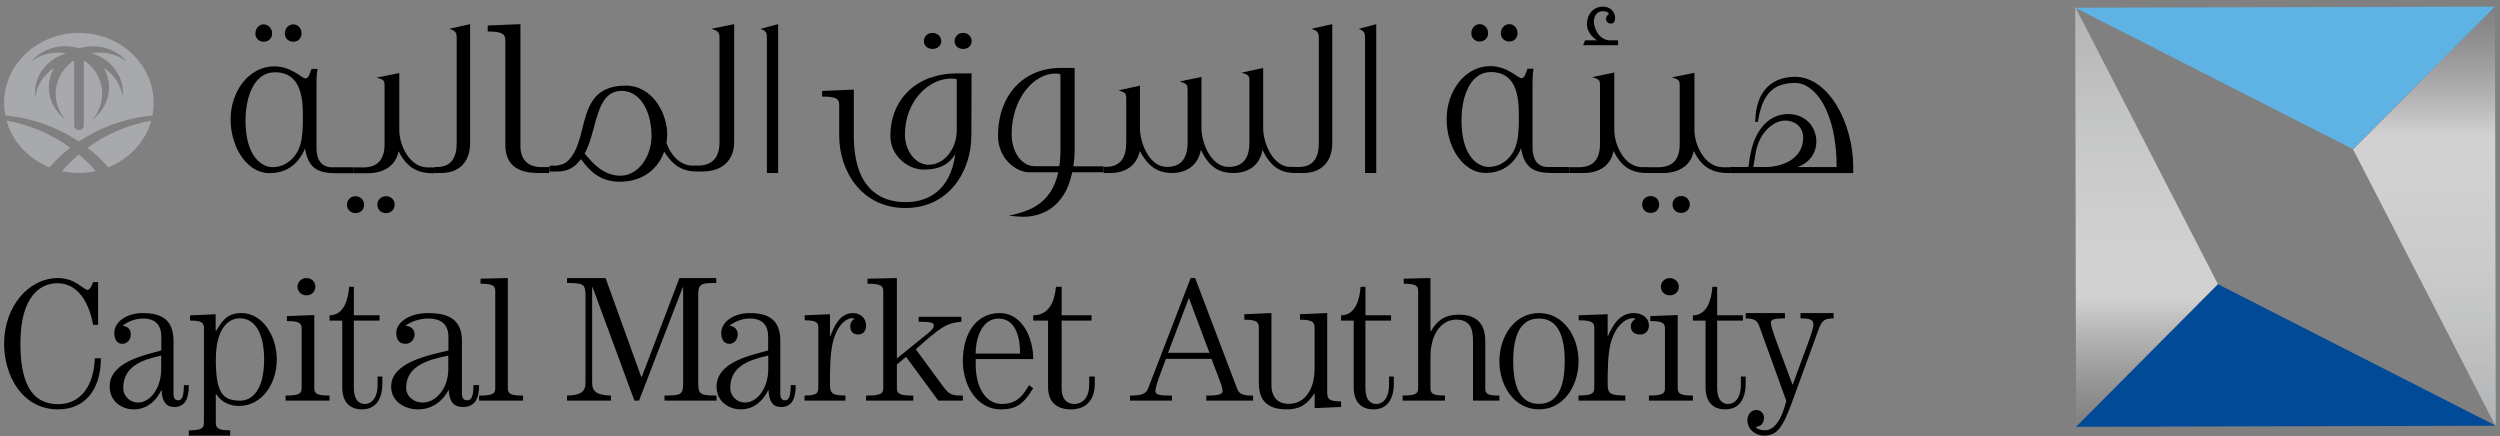 <svg width="338" height="59" viewBox="0 0 338 59" fill="none" xmlns="http://www.w3.org/2000/svg">
<rect x="0" y="0" width="338" height="59" fill="#808080" stroke="none"/>
<path d="M16.607 12.536C16.607 12.734 16.579 12.953 16.572 13.138C16.381 11.49 15.414 10.061 14.03 9.181C15.244 11.285 14.898 13.965 13.006 15.745C12.844 15.891 12.681 16.03 12.519 16.155C14.376 13.965 14.249 10.776 12.088 8.751C11.89 8.565 11.685 8.4 11.481 8.248C11.431 8.248 11.375 8.248 11.332 8.235V16.97C11.332 17.314 11.036 17.585 10.676 17.585C10.316 17.585 10.026 17.314 10.026 16.97H10.033V8.235C9.977 8.241 9.92 8.248 9.864 8.248C9.666 8.4 9.461 8.565 9.278 8.751C7.096 10.776 6.962 13.965 8.833 16.155C8.663 16.03 8.494 15.891 8.346 15.745C6.46 13.965 6.1 11.285 7.315 9.181C5.931 10.068 4.977 11.497 4.78 13.138C4.758 12.946 4.737 12.734 4.737 12.536C4.737 10.021 6.531 7.897 8.96 7.216C7.315 6.918 5.549 7.295 4.172 8.334C4.307 8.182 4.455 8.029 4.617 7.877C6.248 6.349 8.614 5.892 10.676 6.534C12.738 5.892 15.096 6.349 16.748 7.877C16.89 8.023 17.038 8.182 17.179 8.334C15.795 7.295 14.044 6.918 12.384 7.216C14.828 7.904 16.614 10.021 16.614 12.536M10.662 4.449C5.083 4.449 0.557 8.685 0.557 13.925C0.557 14.501 0.621 15.064 0.734 15.613C4.335 15.964 7.759 17.188 10.662 19.133C13.571 17.188 16.988 15.964 20.604 15.613C20.71 15.07 20.773 14.501 20.773 13.925C20.773 8.685 16.254 4.449 10.662 4.449ZM14.644 22.621C17.49 21.489 19.665 19.147 20.462 16.308C17.313 16.87 14.348 18.141 11.834 19.967C12.858 20.761 13.804 21.648 14.644 22.621ZM0.882 16.308C1.673 19.147 3.841 21.489 6.686 22.621C7.534 21.648 8.459 20.761 9.496 19.967C6.99 18.141 4.031 16.87 0.875 16.308M10.662 20.874C9.842 21.562 9.08 22.329 8.374 23.143C9.122 23.289 9.871 23.388 10.662 23.388C11.452 23.388 12.215 23.289 12.956 23.143C12.257 22.329 11.481 21.562 10.662 20.874Z" fill="#A7A9AC"/>
<path d="M39.648 5.641C38.985 5.641 38.51 5.169 38.51 4.516C38.51 3.862 38.992 3.296 39.648 3.296C40.304 3.296 40.765 3.833 40.765 4.516C40.765 5.198 40.283 5.641 39.648 5.641ZM35.64 5.641C35.004 5.641 34.529 5.169 34.529 4.516C34.529 3.862 35.011 3.296 35.64 3.296C36.268 3.296 36.792 3.833 36.792 4.516C36.792 5.198 36.303 5.641 35.64 5.641ZM37.12 9.779C34.459 9.779 33.195 12.907 33.195 16.326C33.195 21.154 35.395 22.598 36.841 22.598C38.573 22.598 40.046 21.401 40.591 19.608C40.891 18.577 40.954 17.415 40.954 15.666C40.954 12.871 40.528 9.764 37.127 9.764M41.247 20.065C41.01 20.66 40.647 21.248 40.221 21.764C39.474 22.606 38.328 23.411 36.422 23.411C33.433 23.411 31.177 19.971 31.177 16.116C31.177 12.537 33.496 8.973 37.12 8.973C39.383 8.973 40.828 10.599 41.282 10.599C41.82 10.599 41.918 9.692 42.12 9.321H42.93C42.791 10.011 42.791 10.824 42.791 11.514V19.876C42.791 20.784 42.93 22.504 44.746 22.613H47.826V23.419H45.591C43.447 23.419 41.694 23.114 41.247 20.072" fill="black"/>
<path d="M52.203 28.813C51.525 28.813 51.02 28.354 51.02 27.684C51.02 27.015 51.525 26.528 52.203 26.528C52.881 26.528 53.364 27.036 53.364 27.684C53.364 28.333 52.852 28.813 52.203 28.813ZM58.506 23.419C56.292 23.419 54.929 22.509 53.891 20.443C53.516 22.361 51.936 23.419 49.744 23.419H47.826V22.636H49.181C51.179 22.594 51.994 21.437 51.994 19.491V11.679C51.994 10.91 51.965 10.783 50.905 10.487L53.984 9.874V17.602C53.984 19.646 55.376 22.636 57.842 22.636H58.801V23.419H58.506ZM48.071 28.813C47.415 28.813 46.91 28.354 46.91 27.684C46.91 27.015 47.415 26.528 48.071 26.528C48.727 26.528 49.225 27.036 49.225 27.684C49.225 28.333 48.763 28.813 48.071 28.813Z" fill="black"/>
<path d="M58.81 22.576H59.074C60.974 22.576 61.746 21.344 61.746 19.343V5.274C61.746 4.491 61.713 4.208 60.743 3.896L63.56 3.266V19.351C63.56 21.953 62.003 23.388 59.661 23.388H58.803V22.584L58.81 22.576Z" fill="black"/>
<path d="M68.322 19.539V5.455C68.322 4.578 67.844 4.259 65.938 4.259V3.447L70.362 3.266V19.735C70.362 21.518 71.289 22.475 72.933 22.584H74.263V23.388H72.776C70.198 23.388 68.322 22.475 68.322 19.554" fill="black"/>
<path d="M84.081 12.286C80.425 12.286 80.811 17.554 79.034 20.783C79.173 20.876 79.26 20.97 79.296 21.056C80.156 22.046 81.561 23.754 83.921 23.754C86.15 23.754 88.087 21.335 88.087 18.357C88.087 15.379 86.769 12.387 84.161 12.286H84.074H84.081ZM94.321 23.194C92.092 23.194 90.934 22.268 89.791 20.503C89.041 22.699 87.031 24.572 83.79 24.572C80.993 24.572 79.595 22.921 78.663 21.651L78.539 21.522C77.745 22.548 76.959 23.194 75.204 23.194H74.286V22.398H75.24C75.459 22.355 76.281 22.24 76.718 21.795C79.886 18.91 77.592 11.576 84.598 11.576C88.225 11.576 90.206 15.322 90.206 18.199C90.206 18.573 90.17 18.982 90.104 19.312C90.636 20.898 91.903 22.39 93.629 22.39H94.321C96.433 22.39 97.278 21.17 97.278 19.19V5.261C97.278 4.486 97.256 4.199 96.149 3.897L99.259 3.266V19.19C99.259 21.766 97.54 23.187 94.991 23.187H94.328L94.321 23.194Z" fill="black"/>
<path d="M103.684 5.274C103.684 4.491 103.662 4.201 102.826 3.896L105.205 3.266V23.388H103.684V5.274Z" fill="black"/>
<path d="M130.222 6.615C129.527 6.615 129.064 6.173 129.064 5.556C129.064 4.938 129.527 4.449 130.222 4.449C130.874 4.449 131.366 4.918 131.366 5.556C131.366 6.194 130.874 6.615 130.222 6.615ZM126.052 6.615C125.4 6.615 124.908 6.173 124.908 5.556C124.908 4.938 125.393 4.449 126.052 4.449C126.747 4.449 127.254 4.918 127.254 5.556C127.254 6.194 126.747 6.615 126.052 6.615ZM129.346 10.714C129.064 10.646 128.81 10.619 128.586 10.619C125.567 10.619 122.345 13.653 122.345 18.207C122.345 19.999 123.438 22.198 125.53 22.279C127.724 22.279 129.353 20.053 129.353 17.623V10.714H129.346ZM131.323 18.356C131.323 23.141 128.311 28.123 122.41 28.123C116.509 28.123 113.46 23.141 113.46 18.356V14.141C113.46 13.347 113.004 13.056 111.15 13.056V12.295L115.437 12.119V18.356C115.437 25.395 118.934 27.329 122.41 27.329C125.4 27.329 128.463 25.856 129.165 20.827C128.354 22.137 127.123 22.931 124.879 22.931C122.88 22.931 120.382 21.18 120.382 18.397C120.382 13.232 124.133 9.92 129.353 9.92H131.352L131.33 18.363L131.323 18.356Z" fill="black"/>
<path d="M143.368 20.688V10.045C143.143 9.972 142.87 9.942 142.659 9.942C139.843 9.942 136.775 13.232 136.775 18.171C136.775 20.143 137.804 22.359 139.802 22.469H143.218C143.313 21.895 143.341 21.35 143.368 20.688ZM149.204 23.294H144.963C143.968 28.159 140.695 29.307 138.309 29.307C137.9 29.307 137.491 29.262 136.4 29.174C139.045 28.549 142.106 27.695 143.081 23.294H139.168C137.313 23.294 134.934 21.395 134.934 18.377C134.934 12.776 138.459 9.184 143.375 9.184H145.29V20.57C145.29 21.269 145.195 21.91 145.113 22.484H149.204V23.301V23.294Z" fill="black"/>
<path d="M149.204 22.56H149.506C151.487 22.56 152.269 21.303 152.269 19.262V13.458C152.269 12.659 152.227 12.534 151.22 12.216L154.12 11.58V17.288C154.12 19.395 155.422 22.567 157.746 22.567C159.769 22.567 160.564 21.31 160.564 19.27V12.282C160.564 11.447 160.544 11.366 159.508 11.011L162.436 10.404V17.288C162.436 19.432 163.8 22.567 166.097 22.567C168.112 22.567 168.921 21.31 168.921 19.27V11.077C168.921 10.271 168.887 10.138 167.852 9.827L170.779 9.184V17.288C170.779 19.432 172.15 22.567 174.447 22.567H175.366V23.388H175.092C173.001 23.388 171.705 22.405 170.69 20.268C170.347 22.279 168.853 23.388 166.769 23.388C164.684 23.388 163.45 22.501 162.354 20.268C162.004 22.279 160.489 23.388 158.48 23.388C156.471 23.388 155.251 22.457 154.188 20.586L154.092 20.431C153.688 22.346 152.207 23.388 150.136 23.388H149.211V22.567L149.204 22.56Z" fill="black"/>
<path d="M175.372 22.576H175.616C177.53 22.576 178.307 21.344 178.307 19.343V5.274C178.307 4.491 178.28 4.208 177.3 3.896L180.123 3.266V19.351C180.123 21.953 178.557 23.388 176.221 23.388L175.366 23.388V22.584L175.372 22.576Z" fill="black"/>
<path d="M184.553 5.274C184.553 4.491 184.531 4.201 183.69 3.896L186.068 3.266V23.388H184.553V5.274Z" fill="black"/>
<path d="M204.067 5.611C203.396 5.611 202.914 5.139 202.914 4.485C202.914 3.832 203.396 3.266 204.067 3.266C204.689 3.266 205.171 3.803 205.171 4.485C205.171 5.168 204.689 5.611 204.067 5.611ZM200.048 5.611C199.412 5.611 198.923 5.139 198.923 4.485C198.923 3.832 199.412 3.266 200.048 3.266C200.684 3.266 201.194 3.803 201.194 4.485C201.194 5.168 200.698 5.611 200.048 5.611ZM201.523 9.748C198.86 9.748 197.595 12.877 197.595 16.296C197.595 21.123 199.803 22.568 201.257 22.568C202.969 22.568 204.451 21.37 204.989 19.577C205.297 18.546 205.353 17.385 205.353 15.635C205.353 12.841 204.94 9.734 201.516 9.734M205.653 20.035C205.423 20.63 205.059 21.218 204.626 21.733C203.878 22.575 202.739 23.381 200.838 23.381C197.832 23.381 195.582 19.94 195.582 16.085C195.582 12.507 197.902 8.942 201.523 8.942C203.787 8.942 205.241 10.569 205.688 10.569C206.226 10.569 206.31 9.661 206.527 9.291H207.338C207.198 9.981 207.198 10.794 207.198 11.483V19.846C207.198 20.753 207.338 22.474 209.155 22.582H212.23V23.388H210.008C207.862 23.388 206.108 23.083 205.653 20.042" fill="black"/>
<path d="M218.764 6.122V5.457H217.71C216.25 5.457 215.491 3.895 215.491 2.913C215.491 2.213 215.884 1.513 216.671 1.513C217.036 1.513 217.401 1.57 217.521 1.881C217.338 2.001 217.127 2.298 217.127 2.552C217.127 2.913 217.429 3.188 217.766 3.188C218.104 3.188 218.363 3.005 218.363 2.425C218.363 1.542 217.661 0.898 216.727 0.898C215.365 0.898 214.55 2.001 214.55 3.28C214.55 4.256 215.28 5.047 215.912 5.45H214.304L214.037 6.114H218.771L218.764 6.122ZM222.64 23.388C220.491 23.388 219.157 22.477 218.153 20.406C217.802 22.328 216.25 23.388 214.129 23.388H212.254V22.604H213.588C215.519 22.561 216.32 21.402 216.32 19.451V11.62C216.32 10.85 216.285 10.723 215.245 10.426L218.251 9.804V17.55C218.251 19.6 219.613 22.597 222.008 22.597H222.956V23.381H222.647L222.64 23.388Z" fill="black"/>
<path d="M227.314 28.786C226.615 28.786 226.125 28.328 226.125 27.658C226.125 26.988 226.622 26.502 227.314 26.502C227.963 26.502 228.46 27.009 228.46 27.658C228.46 28.307 227.963 28.786 227.314 28.786ZM233.599 23.392C231.386 23.392 230.024 22.483 228.993 20.417C228.633 22.335 227.04 23.392 224.849 23.392H222.918V22.61H224.294C226.291 22.567 227.098 21.411 227.098 19.465V11.653C227.098 10.884 227.055 10.757 226.01 10.461L229.087 9.848V17.576C229.087 19.62 230.492 22.61 232.95 22.61H233.909V23.392H233.599ZM223.177 28.786C222.521 28.786 222.017 28.328 222.017 27.658C222.017 26.988 222.514 26.502 223.177 26.502C223.84 26.502 224.323 27.009 224.323 27.658C224.323 28.307 223.855 28.786 223.177 28.786Z" fill="black"/>
<path d="M237.041 22.582H238.679C240.871 22.582 243.789 21.557 243.789 18.591C243.789 17.072 242.565 16.297 241.376 16.297C239.633 16.297 237.85 18.082 237.4 20.472L237.048 22.582H237.041ZM250.557 23.401H233.909V22.582H236.384C236.411 22.317 236.474 22.103 236.501 21.867C236.522 21.424 236.619 21.011 236.709 20.635C237.241 17.898 238.928 15.419 241.749 15.419C244.19 15.419 245.572 17.234 245.572 19.152C245.572 20.546 244.791 21.948 243.007 22.59H248.317C248.317 15.006 245.365 11.214 242.703 11.214C239.212 11.214 238.174 13.376 237.663 16.474H237.31C237.366 11.982 239.903 10.388 242.655 10.388H242.682C247.218 10.388 250.557 16.636 250.557 22.59V23.409V23.401Z" fill="black"/>
<path d="M13.261 43.925H12.593C12.13 41.322 10.753 38.29 7.763 38.29C5.434 38.29 2.754 40.058 2.754 46.466C2.754 52.875 5.037 54.643 7.862 54.643C10.972 54.643 12.692 52.074 12.824 48.435H13.638C13.638 52.675 11.488 55.347 7.862 55.347C3.012 55.347 0.557 50.81 0.557 46.466C0.557 41.411 3.879 37.592 7.862 37.592C10.151 37.592 11.322 39.188 11.825 39.188C12.255 39.188 12.447 38.435 12.593 38.138H13.261V43.925Z" fill="black"/>
<path d="M21.799 48.068C19.585 48.593 16.666 49.33 16.666 52.437C16.666 53.641 17.652 54.428 18.652 54.428C20.37 54.428 21.792 52.379 21.792 49.95V48.068H21.799ZM23.456 46.171V53.174C23.456 53.961 23.738 54.122 24.107 54.122C24.577 54.122 24.859 53.648 24.859 52.072H25.53C25.53 53.83 25.073 55.026 23.544 55.026C22.436 55.026 21.9 54.231 21.846 52.758H21.806C21.128 54.188 19.866 55.347 18.095 55.347C16.518 55.347 14.827 54.312 14.827 52.262C14.827 48.914 19.578 48.009 21.806 47.382V45.515C21.806 44.019 21.081 43.064 19.336 43.064C18.317 43.064 17.276 43.465 16.619 44.012L16.672 44.07C17.156 44.092 17.686 44.479 17.686 45.201C17.686 45.828 17.276 46.485 16.545 46.485C15.874 46.485 15.451 45.93 15.451 45.004C15.451 43.545 17.102 42.327 19.283 42.327C21.947 42.327 23.463 43.283 23.463 46.171" fill="black"/>
<path d="M29.183 48.606C29.183 52.95 29.99 54.168 32.45 54.168C34.194 54.168 35.71 52.591 35.71 48.606C35.71 44.622 34.188 43.038 32.45 43.038C30.712 43.038 29.183 44.615 29.183 48.606ZM27.576 44.361C27.576 43.601 27.196 43.341 25.694 43.341V42.637L29.157 42.489V44.749H29.203C29.99 43.545 30.554 42.327 32.653 42.327C35.5 42.327 37.422 45.425 37.422 48.606C37.422 51.788 35.5 54.886 32.279 54.886C30.994 54.886 29.905 54.316 29.223 53.281H29.177V57.16C29.177 57.92 29.564 58.18 31.118 58.18V58.898H25.53V58.18C27.189 58.18 27.57 57.92 27.57 57.16V44.361H27.576Z" fill="black"/>
<path d="M42.635 38.777C42.635 39.437 42.113 39.929 41.438 39.929C40.762 39.929 40.219 39.444 40.219 38.777C40.219 38.111 40.748 37.592 41.438 37.592C42.127 37.592 42.635 38.104 42.635 38.777ZM44.557 54.164H38.611V53.477C40.372 53.477 40.783 53.241 40.783 52.501V44.386C40.783 43.659 40.379 43.41 38.792 43.41V42.737L42.489 42.595V52.501C42.489 53.234 42.886 53.477 44.55 53.477V54.164H44.557Z" fill="black"/>
<path d="M51.319 42.626V43.347H47.841V52.481C47.841 54.078 48.555 54.62 49.352 54.62C50.027 54.62 51.049 54.057 51.049 52.017V50.912H51.692V51.846C51.692 53.907 50.837 55.347 48.941 55.347C47.237 55.347 46.273 54.306 46.273 52.36V43.347H44.557V42.626C46.504 42.626 47.057 40.523 47.205 38.776H47.841V42.626H51.319Z" fill="black"/>
<path d="M60.617 48.068C58.163 48.593 54.91 49.33 54.91 52.437C54.91 53.641 56.014 54.428 57.118 54.428C59.036 54.428 60.61 52.379 60.61 49.95V48.068H60.617ZM62.452 46.171V53.174C62.452 53.961 62.781 54.122 63.191 54.122C63.698 54.122 64.012 53.648 64.012 52.072H64.773C64.773 53.83 64.265 55.026 62.572 55.026C61.318 55.026 60.736 54.231 60.677 52.758H60.625C59.871 54.188 58.476 55.347 56.514 55.347C54.761 55.347 52.881 54.312 52.881 52.262C52.881 48.914 58.155 48.009 60.625 47.382V45.515C60.625 44.019 59.819 43.064 57.887 43.064C56.76 43.064 55.589 43.465 54.865 44.012L54.917 44.07C55.462 44.092 56.051 44.479 56.051 45.201C56.051 45.828 55.589 46.485 54.791 46.485C53.992 46.485 53.575 45.93 53.575 45.004C53.575 43.545 55.41 42.327 57.834 42.327C60.796 42.327 62.46 43.283 62.46 46.171" fill="black"/>
<path d="M68.66 52.515C68.66 53.242 69.064 53.483 70.719 53.483V54.164H64.773V53.483C66.545 53.483 66.957 53.249 66.957 52.515V39.322C66.957 38.594 66.552 38.36 64.968 38.36V37.679L68.66 37.592V52.521V52.515Z" fill="black"/>
<path d="M81.872 37.592L86.68 50.92H86.783L91.858 37.592H96.836V38.26C94.754 38.26 94.399 38.38 94.399 39.915V51.815C94.399 53.356 94.754 53.476 96.88 53.476V54.157H89.843V53.476C92.065 53.476 92.362 53.356 92.362 51.815V38.84H92.31L86.398 54.157H85.769L80.124 38.84H80.057V51.748C80.057 52.929 80.679 53.43 82.605 53.483V54.164H76.664V53.483C78.546 53.436 79.161 52.936 79.161 51.748V39.915C79.161 38.38 78.813 38.26 76.664 38.26V37.592H81.872Z" fill="black"/>
<path d="M103.861 48.068C101.655 48.593 98.731 49.33 98.731 52.437C98.731 53.641 99.724 54.428 100.709 54.428C102.439 54.428 103.868 52.379 103.868 49.95V48.068H103.861ZM105.497 46.171V53.174C105.497 53.961 105.786 54.122 106.155 54.122C106.611 54.122 106.906 53.648 106.906 52.072H107.583C107.583 53.83 107.12 55.026 105.598 55.026C104.471 55.026 103.955 54.231 103.908 52.758H103.854C103.17 54.188 101.923 55.347 100.153 55.347C98.57 55.347 96.88 54.312 96.88 52.262C96.88 48.914 101.621 48.009 103.854 47.382V45.515C103.854 44.019 103.123 43.064 101.387 43.064C100.367 43.064 99.328 43.465 98.671 44.012L98.724 44.07C99.201 44.092 99.744 44.479 99.744 45.201C99.744 45.828 99.328 46.485 98.604 46.485C97.926 46.485 97.511 45.93 97.511 45.004C97.511 43.545 99.174 42.327 101.34 42.327C104.009 42.327 105.504 43.283 105.504 46.171" fill="black"/>
<path d="M110.639 44.292C110.639 43.558 110.266 43.306 108.798 43.306V42.626L112.21 42.483V45.427H112.274C112.796 44.006 113.626 42.327 115.307 42.327C116.234 42.327 117.096 42.925 117.096 44.02C117.096 44.768 116.665 45.223 116.028 45.223C115.39 45.223 114.952 44.863 114.952 44.122C114.952 43.687 115.146 43.333 115.513 43.136C115.448 43.041 115.307 43.014 115.171 43.014C114.566 43.014 113.143 43.748 112.538 46.576C112.21 48.12 112.21 50.397 112.21 51.995C112.21 53.232 112.596 53.47 114.302 53.47V54.164H108.772V53.47C110.259 53.47 110.633 53.232 110.633 52.484V44.292H110.639Z" fill="black"/>
<path d="M129.975 42.838V43.505C127.976 43.659 127.175 44.226 123.813 47.216L127.317 51.988C128.335 53.41 128.665 53.476 130.177 53.476V54.157H126.853L122.502 48.251L121.259 49.265V52.515C121.259 53.243 121.686 53.483 123.476 53.483V54.164H117.096V53.483C118.983 53.483 119.417 53.249 119.417 52.515V39.321C119.417 38.593 118.976 38.36 117.283 38.36V37.679L121.259 37.592V48.464L125.415 45.1C125.879 44.713 126.254 44.373 126.254 43.993C126.254 43.612 125.767 43.499 124.202 43.499V42.831H129.983L129.975 42.838Z" fill="black"/>
<path d="M137.918 47.808C137.918 45.662 137.355 43.072 134.988 43.072C132.864 43.072 131.911 45.524 131.911 47.808H137.918ZM131.917 49.312C131.917 52.267 133.178 54.61 135.455 54.61C137.458 54.61 138.245 53.552 139.128 52.078L139.684 52.494C138.296 54.815 137.208 55.347 135.27 55.347C132.109 55.347 130.177 52.121 130.177 48.837C130.177 44.991 132.039 42.327 135.174 42.327C138.046 42.327 139.691 45.429 139.691 48.545H131.917V49.312Z" fill="black"/>
<path d="M147.58 42.626V43.347H143.534V52.481C143.534 54.078 144.343 54.62 145.28 54.62C146.067 54.62 147.258 54.057 147.258 52.017V50.912H148.015V51.846C148.015 53.907 147.011 55.347 144.793 55.347C142.822 55.347 141.699 54.306 141.699 52.36V43.347H139.691V42.626C141.961 42.626 142.605 40.523 142.763 38.776H143.534V42.626H147.58Z" fill="black"/>
<path d="M157.92 47.701H163.522L160.734 40.283L157.92 47.701ZM152.772 54.164V53.483C154.396 53.483 154.939 53.269 155.263 52.428L160.975 37.592H161.581L167.266 52.568C167.562 53.343 168.133 53.483 169.42 53.483V54.164H163.088V53.483C164.926 53.483 165.291 53.289 165.291 52.808C165.291 52.134 164.031 49.31 163.811 48.522H157.624C157.507 48.929 156.206 52.114 156.206 52.835C156.206 53.396 156.763 53.483 158.449 53.483V54.164H152.772Z" fill="black"/>
<path d="M179.444 53.196C179.444 54.002 179.831 54.268 181.312 54.268V55.022L177.742 55.177V53.203H177.694C176.815 54.519 175.916 55.347 173.945 55.347C171.8 55.347 170.195 54.519 170.195 51.821V44.294C170.195 43.495 169.801 43.222 168.231 43.222V42.482L171.897 42.327V52.013C171.897 53.713 172.762 54.601 174.249 54.601C176.338 54.601 177.735 52.782 177.735 49.787V44.294C177.735 43.495 177.341 43.222 175.757 43.222V42.482L179.437 42.327V53.203L179.444 53.196Z" fill="black"/>
<path d="M188.074 42.626V43.347H184.603V52.481C184.603 54.078 185.297 54.62 186.107 54.62C186.775 54.62 187.798 54.057 187.798 52.017V50.912H188.447V51.846C188.447 53.907 187.585 55.347 185.689 55.347C183.999 55.347 183.022 54.306 183.022 52.36V43.347H181.312V42.626C183.259 42.626 183.812 40.523 183.954 38.776H184.609V42.626H188.08H188.074Z" fill="black"/>
<path d="M199.151 54.157V46.349C199.151 45.1 199.151 43.212 196.884 43.212C194.965 43.212 193.4 45.054 193.4 48.224V52.509C193.4 53.236 193.794 53.476 195.36 53.476V54.157H189.636V53.476C191.337 53.476 191.732 53.243 191.732 52.509V39.321C191.732 38.593 191.337 38.36 189.786 38.36V37.679L193.4 37.592V44.807H193.447C194.312 43.292 195.36 42.544 197.279 42.544C199.436 42.544 200.811 43.586 200.811 46.108V52.515C200.811 53.243 201.104 53.483 202.717 53.483V54.164H199.144L199.151 54.157Z" fill="black"/>
<path d="M211.551 48.837C211.551 45.122 210.456 43.064 208.068 43.064C205.68 43.064 204.585 45.122 204.585 48.837C204.585 52.552 205.68 54.603 208.068 54.603C210.456 54.603 211.551 52.552 211.551 48.837ZM202.717 48.837C202.717 45.538 204.715 42.327 208.068 42.327C211.421 42.327 213.419 45.538 213.419 48.837C213.419 52.136 211.435 55.347 208.068 55.347C204.701 55.347 202.717 52.121 202.717 48.837Z" fill="black"/>
<path d="M215.546 44.292C215.546 43.558 215.119 43.306 213.442 43.306V42.626L217.356 42.483V45.427H217.407C218.018 44.006 218.967 42.327 220.887 42.327C221.954 42.327 222.933 42.925 222.933 44.02C222.933 44.768 222.425 45.223 221.711 45.223C220.998 45.223 220.49 44.863 220.49 44.122C220.49 43.687 220.704 43.333 221.123 43.136C221.042 43.041 220.887 43.014 220.726 43.014C220.034 43.014 218.408 43.748 217.716 46.576C217.356 48.12 217.356 50.397 217.356 51.995C217.356 53.232 217.775 53.47 219.74 53.47V54.164H213.419V53.47C215.119 53.47 215.546 53.232 215.546 52.484V44.292Z" fill="black"/>
<path d="M226.981 38.777C226.981 39.437 226.443 39.929 225.766 39.929C225.089 39.929 224.552 39.444 224.552 38.777C224.552 38.111 225.082 37.592 225.766 37.592C226.408 37.592 226.981 38.104 226.981 38.777ZM228.879 54.164H222.933V53.477C224.705 53.477 225.103 53.241 225.103 52.501V44.386C225.103 43.659 224.705 43.41 223.121 43.41V42.737L226.827 42.595V52.501C226.827 53.234 227.218 53.477 228.879 53.477V54.164Z" fill="black"/>
<path d="M235.641 42.627V43.347H232.16V52.481C232.16 54.078 232.861 54.62 233.663 54.62C234.338 54.62 235.365 54.057 235.365 52.017V50.912H236.014V51.846C236.014 53.907 235.16 55.347 233.252 55.347C231.563 55.347 230.593 54.306 230.593 52.36V43.347H228.879V42.627C230.818 42.627 231.377 40.523 231.518 38.776H232.16V42.627H235.641Z" fill="black"/>
<path d="M236.014 42.327H241.322V43.045C239.603 43.045 239.413 43.275 239.413 43.663C239.413 44.309 240.773 47.762 242.336 51.984H242.388C243.944 47.604 245.173 44.754 245.173 43.871C245.173 43.275 244.807 43.045 243.427 43.045V42.327H247.906V43.045C246.696 43.045 246.323 43.303 245.879 44.517L242.336 54.231C241.041 57.814 240.257 58.898 238.492 58.898C237.289 58.898 236.249 58.001 236.249 56.823C236.249 56.012 236.785 55.431 237.445 55.431C238.021 55.431 238.492 55.868 238.492 56.436C238.492 57.211 238.093 57.656 237.38 57.706C237.537 57.994 237.995 58.173 238.603 58.173C239.956 58.173 240.917 56.615 241.505 54.196L237.831 44.029C237.544 43.224 236.955 43.052 236.02 43.052V42.334L236.014 42.327Z" fill="black"/>
<path d="M318.139 20.191L337.318 0.899L337.427 57.66L318.139 20.191Z" fill="url(#paint0_linear_171_18801)"/>
<path d="M299.862 38.41L280.682 57.702L280.573 0.941L299.862 38.41Z" fill="url(#paint1_linear_171_18801)"/>
<path d="M299.889 38.438L280.683 57.702L337.443 57.561L299.889 38.438Z" fill="#004A98"/>
<path d="M318.111 20.163L337.318 0.899L280.557 1.04L318.111 20.163Z" fill="#5EB3E4"/>
<defs>
<linearGradient id="paint0_linear_171_18801" x1="337.545" y1="57.66" x2="337.545" y2="0.899" gradientUnits="userSpaceOnUse">
<stop stop-color="#B1B2B3"/>
<stop offset="0.692" stop-color="white" stop-opacity="0.64"/>
<stop offset="1" stop-color="#D8D8D8" stop-opacity="0"/>
</linearGradient>
<linearGradient id="paint1_linear_171_18801" x1="280.456" y1="0.941" x2="280.456" y2="57.702" gradientUnits="userSpaceOnUse">
<stop stop-color="#B1B2B3"/>
<stop offset="0.692" stop-color="white" stop-opacity="0.64"/>
<stop offset="1" stop-color="#D8D8D8" stop-opacity="0"/>
</linearGradient>
</defs>
</svg>
